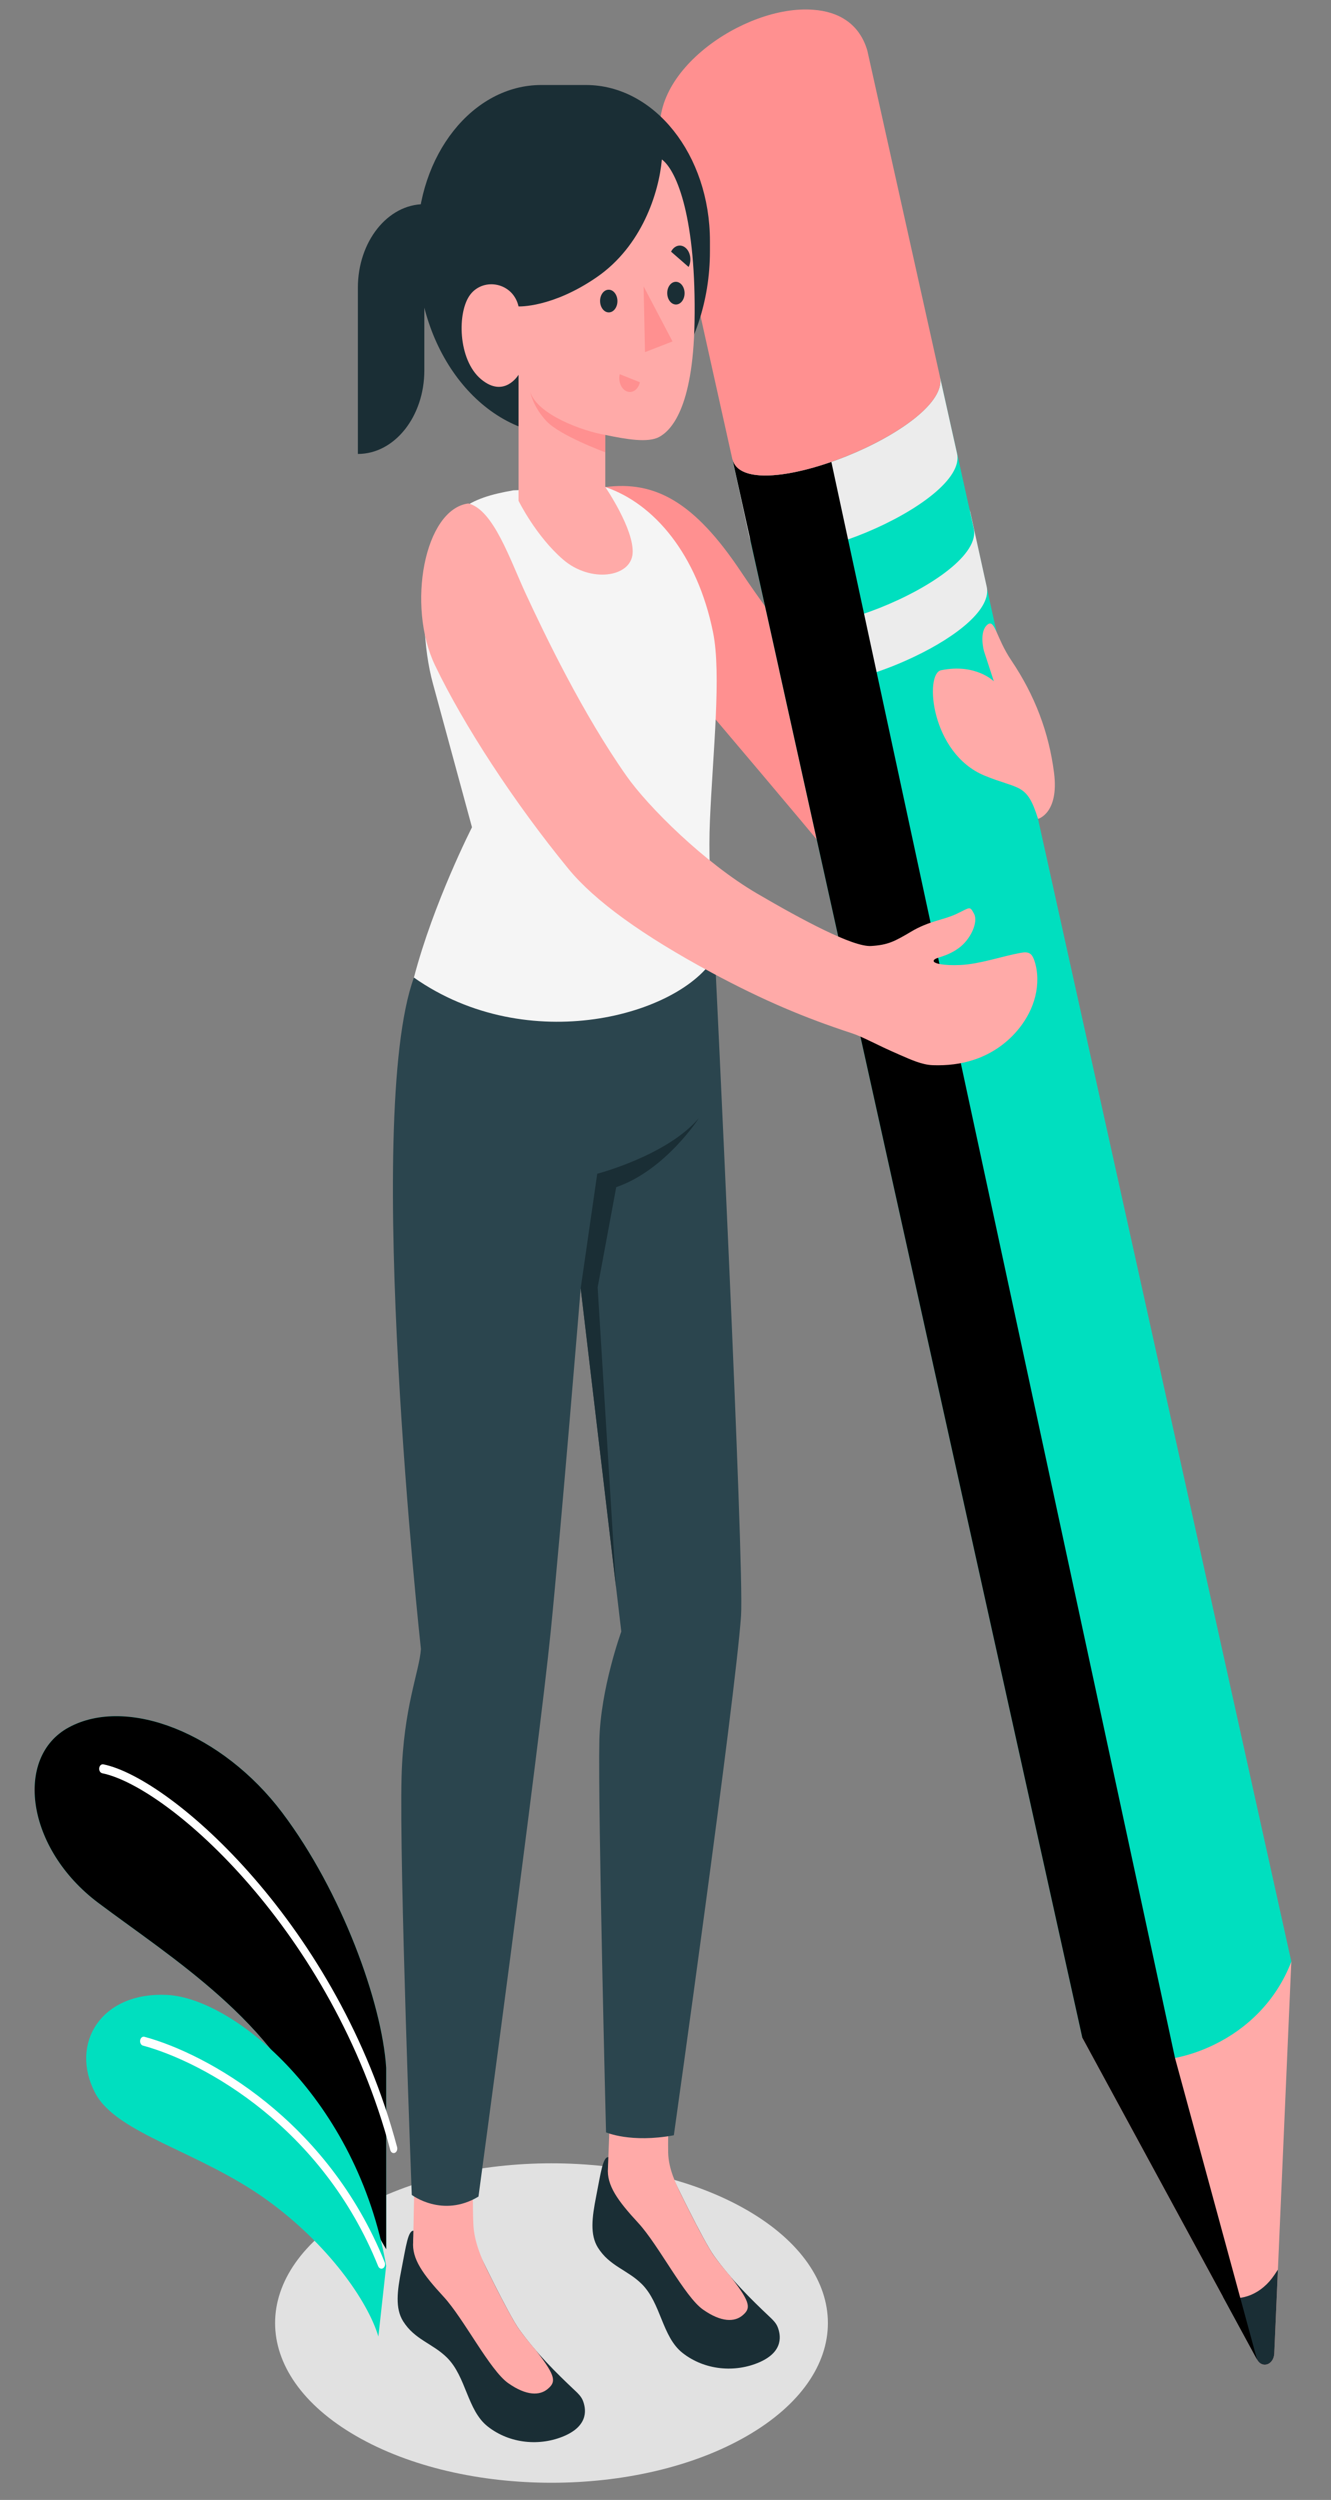 <?xml version="1.0" encoding="UTF-8"?>
<svg width="49px" height="92px" viewBox="0 0 49 92" version="1.1" xmlns="http://www.w3.org/2000/svg" xmlns:xlink="http://www.w3.org/1999/xlink">
    <rect x="0" y="0" width="49" height="92" fill="#808080" stroke="none"/>
    <title>18</title>
    <g id="18" stroke="none" stroke-width="1" fill="none" fill-rule="evenodd">
        <g id="Group-226" transform="translate(1, 0)">
            <g id="Group-10" transform="translate(8.936, 79)" fill="#E1E1E1">
                <path d="M17.562,10.646 C13.589,12.942 7.146,12.942 3.172,10.646 C-0.802,8.351 -0.802,4.629 3.172,2.333 C7.146,0.038 13.589,0.038 17.562,2.333 C21.536,4.629 21.536,8.351 17.562,10.646" id="Fill-8"></path>
            </g>
            <g id="Group-21" transform="translate(0, 63)">
                <path d="M13.217,13.099 C13.062,10.704 11.583,6.619 9.391,3.71 C7.199,0.801 3.693,-0.601 1.53,0.571 C-0.484,1.663 -0.041,5.031 2.617,7.026 C5.275,9.021 9.235,11.465 10.59,15.238 L13.217,19.771 L13.217,13.099 Z" id="Fill-11" fill="#00DFBF"></path>
                <path d="M13.217,13.099 C13.062,10.704 11.583,6.619 9.391,3.71 C7.199,0.801 3.693,-0.601 1.53,0.571 C-0.484,1.663 -0.041,5.031 2.617,7.026 C5.275,9.021 9.235,11.465 10.59,15.238 L13.217,19.771 L13.217,13.099 Z" id="Fill-13" fill="#000000"></path>
                <path d="M13.493,16.235 C13.507,16.235 13.521,16.232 13.535,16.227 C13.605,16.198 13.642,16.104 13.619,16.017 C11.463,7.893 5.344,2.449 2.805,1.929 C2.734,1.914 2.664,1.975 2.652,2.066 C2.64,2.156 2.69,2.242 2.762,2.257 C5.247,2.766 11.243,8.121 13.367,16.121 C13.385,16.191 13.437,16.235 13.493,16.235" id="Fill-15" fill="#FFFFFF"></path>
                <path d="M12.93,22.985 C12.534,21.67 11.073,19.581 8.824,17.959 C6.336,16.166 3.292,15.532 2.502,14.021 C1.554,12.207 2.72,10.285 5.166,10.416 C7.612,10.548 12.136,14.244 13.217,20.383 L12.93,22.985 Z" id="Fill-17" fill="#00DFBF"></path>
                <path d="M13.042,20.491 C13.062,20.491 13.083,20.485 13.102,20.474 C13.168,20.432 13.194,20.333 13.161,20.251 C11.056,15.021 6.612,12.576 4.318,11.956 C4.246,11.935 4.176,11.994 4.16,12.083 C4.145,12.173 4.19,12.261 4.262,12.28 C6.509,12.888 10.863,15.282 12.923,20.4 C12.947,20.458 12.993,20.491 13.042,20.491" id="Fill-19" fill="#FFFFFF"></path>
            </g>
            <g id="Group-194" transform="translate(11.915, 0)">
                <path d="M14.376,21.059 C15.749,23.122 18.015,25.907 19.302,27.937 C19.977,29.003 20.36,30.325 20.345,31.687 C20.333,32.699 20.115,33.543 19.328,33.112 C18.761,32.8 18.4,32.43 17.571,31.403 C16.825,30.478 13.221,26.23 13.221,26.23 C13.221,26.23 12.545,21.009 11.431,20.584 C10.317,20.159 9.369,17.924 9.369,17.924 C11.187,17.693 12.635,18.442 14.376,21.059" id="Fill-140" fill="#FF9090"></path>
                <path d="M26.922,74.975 L33.362,86.832 C33.549,87.177 33.978,87.027 33.996,86.61 L34.624,72.189 L26.922,74.975 Z" id="Fill-142" fill="#FFAAA8"></path>
                <path d="M33.996,86.61 C33.978,87.026 33.55,87.177 33.362,86.832 L32.105,84.518 C32.808,84.718 33.541,84.408 34.004,83.714 L34.13,83.525 L33.996,86.61 Z" id="Fill-144" fill="#1A2E35"></path>
                <path d="M21.683,13.843 L21.966,15.124 L22.313,16.668 L34.625,72.188 C34.066,73.645 32.987,74.66 31.794,75.241 C29.979,76.133 27.895,76.028 26.927,74.973 L14.707,19.862 L14.052,16.909 C14.56,18.792 22.172,15.74 21.683,13.843" id="Fill-146" fill="#00DFBF"></path>
                <path d="M22.776,18.713 L23.406,21.573 C23.61,22.395 22.323,23.417 20.742,24.168 C18.645,25.171 16.031,25.693 15.758,24.605 L15.291,22.498 L15.135,21.741 C15.407,22.829 18.022,22.309 20.119,21.306 C21.633,20.584 22.881,19.605 22.789,18.805 L22.788,18.796 C22.79,18.768 22.785,18.742 22.776,18.713" id="Fill-148" fill="#ECECEC"></path>
                <path d="M22.928,19.428 C23.406,21.335 15.763,24.365 15.286,22.458 L14.648,19.598 C15.126,21.504 22.767,18.475 22.289,16.568 L22.928,19.428 Z" id="Fill-150" fill="#00DFBF"></path>
                <path d="M21.683,13.843 L22.313,16.668 C22.793,18.535 15.439,21.551 14.707,19.862 C14.691,19.835 14.68,19.798 14.669,19.76 L14.052,16.909 C14.56,18.792 22.172,15.74 21.683,13.843" id="Fill-152" fill="#ECECEC"></path>
                <path d="M14.707,19.862 L14.052,16.909 C14.282,17.76 15.963,17.602 17.691,16.999 L17.691,16.999 L30.342,75.735 L33.362,86.832 L26.922,74.975 L26.927,74.973 L26.927,74.973 L14.707,19.862 Z" id="Fill-154" fill="#000000"></path>
                <path d="M19.015,1.86 L21.683,13.843 C21.893,14.655 20.623,15.676 19.058,16.431 C16.962,17.443 14.341,17.988 14.052,16.909 C14.048,16.906 14.048,16.906 14.046,16.898 L11.482,5.37 C10.708,2.743 14.495,0.161 17.02,0.359 C17.965,0.425 18.726,0.877 19.015,1.86" id="Fill-156" fill="#FF9090"></path>
                <path d="M7.834,16.018 L7.834,16.018 C4.859,16.018 2.448,12.985 2.448,9.244 L2.448,8.87 C2.448,5.699 4.491,3.128 7.013,3.128 L8.655,3.128 C11.176,3.128 13.221,5.699 13.221,8.87 L13.221,9.244 C13.221,12.985 10.809,16.018 7.834,16.018" id="Fill-158" fill="#1A2E35"></path>
                <path d="M0.26,16.706 L0.26,16.706 C1.612,16.706 2.707,15.328 2.707,13.629 L2.707,7.513 C1.356,7.513 0.26,8.89 0.26,10.589 L0.26,16.706 Z" id="Fill-160" fill="#1A2E35"></path>
                <path d="M13.378,83.027 C14.003,83.888 14.693,84.578 15.433,85.275 C15.543,85.38 15.658,85.49 15.718,85.647 C15.815,85.9 15.966,86.528 15.047,86.931 C14.149,87.325 13.029,87.233 12.211,86.589 C11.456,85.995 11.422,84.758 10.711,84.054 C10.183,83.531 9.524,83.397 9.097,82.715 C8.8,82.24 8.878,81.608 9.033,80.825 C9.202,79.971 9.28,79.324 9.505,79.39 L9.467,79.783 C9.748,80.346 11.202,80.512 11.849,80.124 C11.849,80.124 12.97,82.465 13.378,83.027" id="Fill-162" fill="#1A2E35"></path>
                <path d="M14.015,83.826 C14.015,83.826 14.015,83.821 14.015,83.82 C13.797,83.568 13.583,83.309 13.377,83.027 C13.114,82.664 12.555,81.564 12.191,80.826 C11.969,80.378 11.695,79.813 11.683,79.219 C11.668,78.464 11.726,77.119 11.726,77.119 L9.573,76.941 L9.467,79.782 L9.467,79.782 C9.412,80.426 9.835,80.998 10.585,81.81 C11.334,82.623 12.287,84.518 12.965,84.994 C13.644,85.471 14.13,85.453 14.419,85.21 C14.717,84.959 14.746,84.766 14.015,83.826" id="Fill-164" fill="#FFAAA8"></path>
                <path d="M6.206,85.735 C6.831,86.596 7.521,87.286 8.261,87.983 C8.372,88.087 8.486,88.197 8.547,88.354 C8.643,88.607 8.794,89.235 7.875,89.639 C6.977,90.033 5.857,89.94 5.039,89.296 C4.284,88.702 4.251,87.466 3.539,86.761 C3.011,86.239 2.352,86.105 1.925,85.423 C1.629,84.948 1.706,84.315 1.861,83.533 C2.03,82.678 2.107,82.032 2.333,82.097 L2.296,82.49 C2.576,83.053 4.03,83.22 4.678,82.831 C4.678,82.831 5.798,85.173 6.206,85.735" id="Fill-166" fill="#1A2E35"></path>
                <path d="M6.843,86.534 C6.843,86.533 6.843,86.529 6.843,86.528 C6.625,86.276 6.411,86.016 6.206,85.734 C5.943,85.372 5.383,84.271 5.019,83.534 C4.797,83.086 4.549,82.491 4.514,81.899 C4.476,81.235 4.503,79.856 4.503,79.856 L2.349,79.87 L2.296,82.49 L2.296,82.49 C2.24,83.133 2.663,83.705 3.413,84.518 C4.162,85.33 5.115,87.225 5.794,87.702 C6.472,88.179 6.958,88.161 7.247,87.917 C7.545,87.666 7.575,87.473 6.843,86.534" id="Fill-168" fill="#FFAAA8"></path>
                <path d="M2.323,35.976 C0.445,41.133 2.581,60.685 2.581,60.685 C2.525,61.522 1.937,62.821 1.869,65.378 C1.781,68.659 2.244,80.775 2.244,80.775 C2.244,80.775 3.374,81.636 4.7,80.836 C4.7,80.836 6.923,64.39 7.357,60.063 C7.736,56.287 8.463,47.412 8.463,47.412 L9.958,60.043 C9.958,60.043 9.19,62.151 9.15,64.055 C9.096,66.611 9.396,78.473 9.396,78.473 C9.396,78.473 10.306,78.874 11.892,78.58 C11.892,78.58 14.154,62.528 14.366,59.465 C14.493,57.636 13.406,35.204 13.406,35.204 L2.323,35.976 Z" id="Fill-170" fill="#2B454E"></path>
                <path d="M8.463,47.412 L9.072,43.195 C9.072,43.195 11.651,42.524 12.82,41.141 C12.82,41.141 11.594,43.06 9.771,43.689 L9.087,47.376 L9.763,58.397 L8.463,47.412 Z" id="Fill-172" fill="#1A2E35"></path>
                <path d="M5.987,18.044 L5.987,18.044 C4.34,18.33 3.457,18.787 2.925,20.734 C2.577,22.008 2.672,23.881 3.022,25.154 L4.461,30.445 C4.461,30.445 3.041,33.227 2.323,35.976 C6.532,38.931 12.14,37.359 13.406,35.204 C13.459,34.747 13.118,32.535 13.221,30.19 C13.329,27.689 13.648,24.817 13.336,23.272 C12.755,20.402 11.163,18.528 9.369,17.924 L5.987,18.044 Z" id="Fill-174" fill="#F5F5F5"></path>
                <path d="M11.451,5.868 C12.02,6.291 12.723,8.091 12.654,11.863 C12.595,15.061 11.771,15.85 11.357,16.078 C10.943,16.306 10.145,16.167 9.369,16.005 L9.369,17.924 C9.369,17.924 10.441,19.49 10.374,20.37 C10.307,21.25 8.826,21.458 7.822,20.598 C6.819,19.739 6.175,18.43 6.175,18.43 L6.175,13.792 C6.175,13.792 5.652,14.672 4.795,13.956 C3.938,13.24 3.906,11.47 4.404,10.833 C4.902,10.197 5.976,10.399 6.175,11.277 C6.175,11.277 7.413,11.334 9.061,10.196 C10.709,9.058 11.341,7.108 11.451,5.868" id="Fill-176" fill="#FFAAA8"></path>
                <path d="M9.815,11.06 C9.824,11.29 9.689,11.486 9.512,11.496 C9.336,11.507 9.186,11.329 9.177,11.098 C9.167,10.867 9.303,10.672 9.479,10.662 C9.655,10.651 9.806,10.83 9.815,11.06" id="Fill-178" fill="#1A2E35"></path>
                <path d="M9.9,13.77 L10.643,14.068 C10.582,14.336 10.365,14.486 10.16,14.403 C9.955,14.321 9.839,14.038 9.9,13.77" id="Fill-180" fill="#FF9090"></path>
                <path d="M12.436,9.825 L11.79,9.262 C11.908,9.029 12.148,8.967 12.327,9.123 C12.505,9.278 12.555,9.593 12.436,9.825" id="Fill-182" fill="#1A2E35"></path>
                <path d="M12.287,10.769 C12.296,11 12.161,11.195 11.985,11.206 C11.808,11.216 11.658,11.038 11.649,10.807 C11.639,10.577 11.775,10.382 11.951,10.371 C12.128,10.36 12.278,10.539 12.287,10.769" id="Fill-184" fill="#1A2E35"></path>
                <polygon id="Fill-186" fill="#FF9090" points="10.779 10.539 10.83 12.959 11.843 12.565"></polygon>
                <path d="M9.369,16.005 C8.551,15.87 6.87,15.262 6.607,14.426 C6.607,14.426 6.695,14.951 7.197,15.493 C7.7,16.035 9.369,16.645 9.369,16.645 L9.369,16.005 Z" id="Fill-188" fill="#FF9090"></path>
                <path d="M22.309,33.628 C21.81,33.865 21.308,33.881 20.626,34.286 C20.025,34.643 19.772,34.777 19.154,34.814 C18.484,34.855 16.609,33.849 14.961,32.886 C13.016,31.749 10.947,29.69 10.151,28.559 C8.536,26.264 7.156,23.392 6.444,21.858 C5.858,20.594 5.253,18.759 4.327,18.528 C2.707,18.742 2.049,22.291 3.1,24.484 C4.151,26.678 6.02,29.545 8.013,31.976 C8.979,33.154 10.749,34.43 13.283,35.794 C15.195,36.823 16.73,37.462 18.4,38.009 C18.908,38.176 19.266,38.412 20.218,38.823 C20.603,38.99 21.02,39.186 21.426,39.2 C21.941,39.218 22.46,39.162 22.959,38.994 C23.587,38.783 24.184,38.388 24.637,37.802 C24.886,37.479 25.092,37.096 25.198,36.666 C25.304,36.236 25.305,35.758 25.163,35.345 C25.133,35.261 25.097,35.178 25.039,35.123 C24.934,35.024 24.789,35.043 24.66,35.066 C23.935,35.199 23.169,35.478 22.441,35.513 C21.825,35.542 21.387,35.456 21.465,35.336 C21.543,35.216 21.905,35.23 22.373,34.896 C22.819,34.578 23.107,33.931 22.945,33.63 C22.783,33.329 22.809,33.39 22.309,33.628" id="Fill-190" fill="#FFAAA8"></path>
                <path d="M23.673,25.073 C23.673,25.073 23.003,24.403 21.729,24.666 C21.114,24.794 21.349,27.727 23.332,28.544 C24.621,29.075 24.884,28.801 25.3,30.136 C25.3,30.136 26.078,29.933 25.889,28.441 C25.699,26.949 25.182,25.589 24.317,24.305 C23.749,23.461 23.711,22.751 23.432,22.992 C23.116,23.263 23.309,23.96 23.309,23.96 L23.673,25.073 Z" id="Fill-192" fill="#FFAAA8"></path>
            </g>
        </g>
    </g>
</svg>